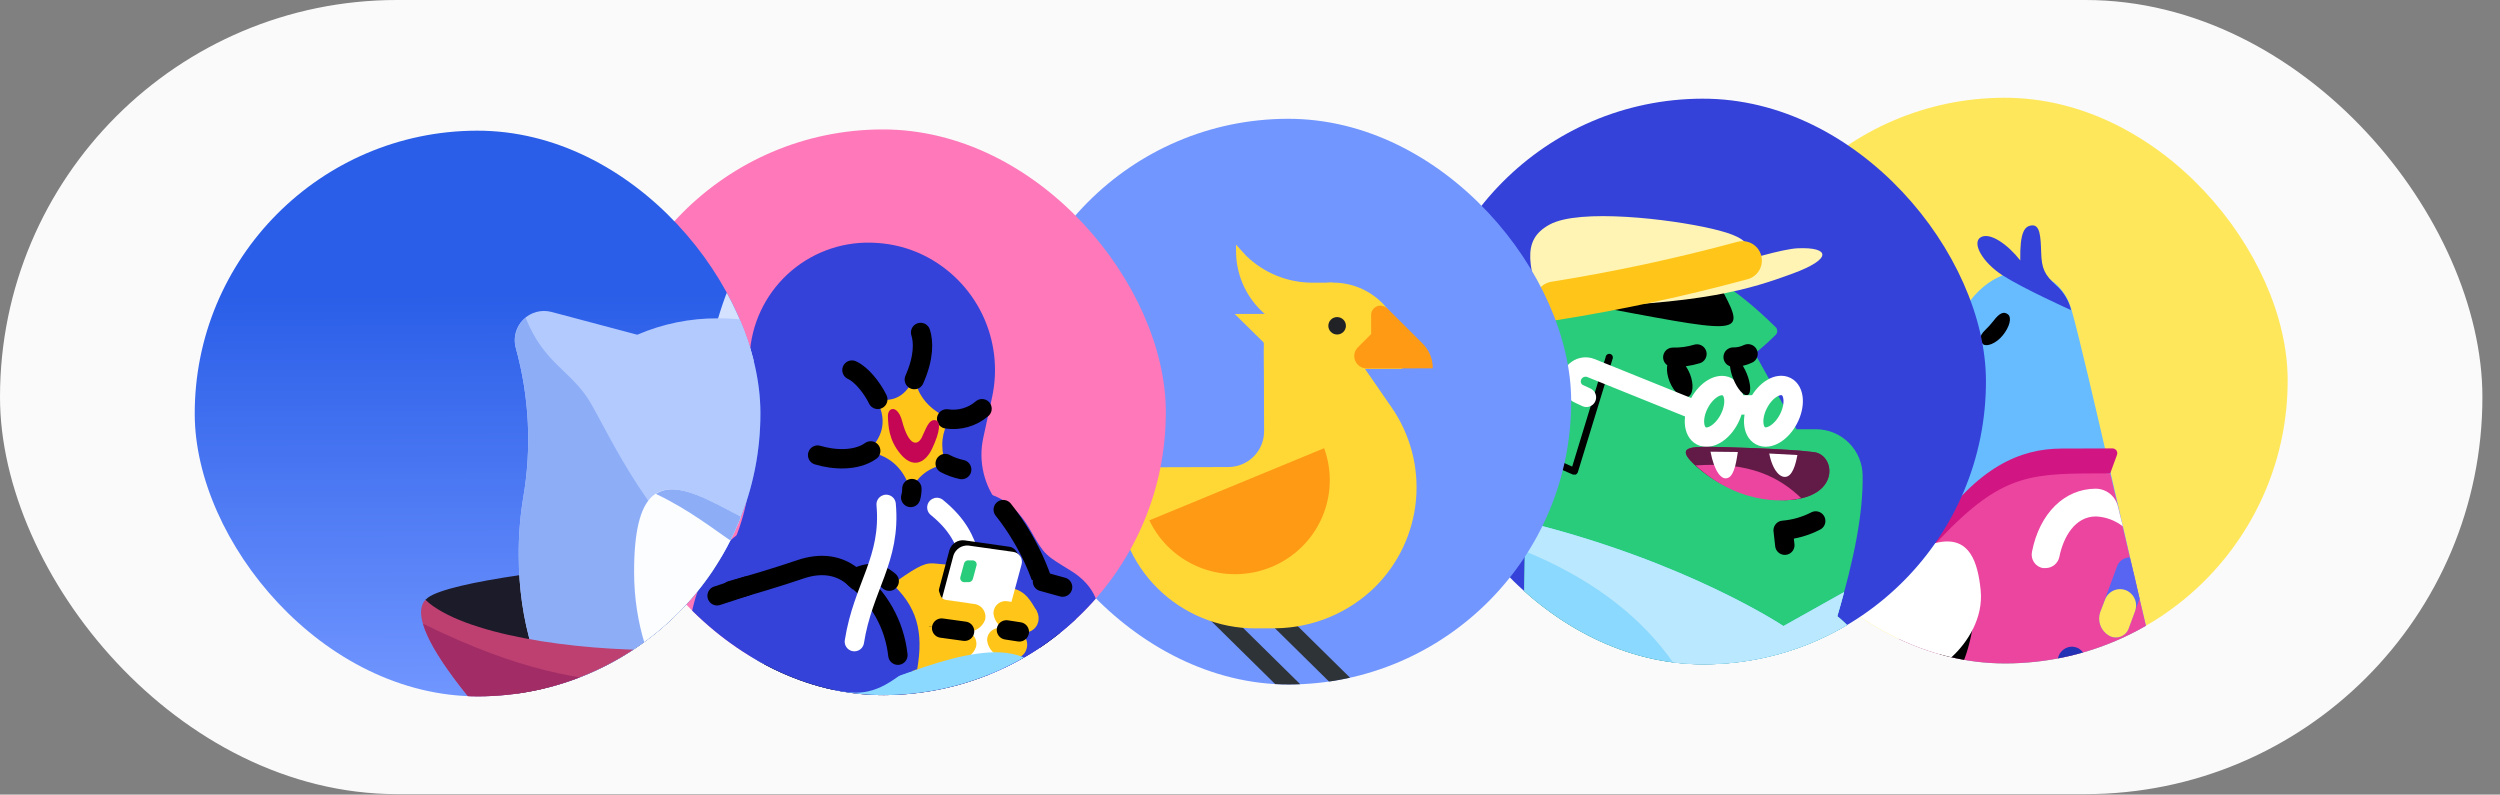 <svg width="129" height="41" viewBox="0 0 129 41" fill="none" xmlns="http://www.w3.org/2000/svg">
<rect x="0" y="0" width="129" height="41" fill="#808080" stroke="none"/>
<rect width="128.092" height="40.976" rx="20.488" fill="#FAFAFA"/>
<g clip-path="url(#clip0_188_2276)">
<rect x="88.811" y="5.088" width="29.189" height="29.189" rx="14.595" transform="rotate(-0.174 88.811 5.088)" fill="#FFE75C"/>
<path d="M111.307 34.693C111.412 35.114 111.42 35.554 111.33 35.979C111.24 36.404 111.054 36.803 110.787 37.146C110.52 37.489 110.179 37.766 109.789 37.958C109.399 38.149 108.971 38.249 108.536 38.25L102.599 38.268L99.823 39.834L99.823 39.751C98.556 39.754 97.829 39.342 98.375 34.69C98.122 33.383 96.944 28.239 96.289 24.401C95.697 20.895 97.001 19.604 100.607 17.559C102.129 12.988 106.115 13.246 106.891 15.983C107.667 18.721 110.235 30.358 111.307 34.693Z" fill="#66BCFF"/>
<path d="M111.305 34.693C110.759 32.452 109.792 28.304 108.887 24.425L104.237 24.086L100.654 26.63L98.586 29.417L97.532 30.853C97.911 32.637 98.227 34.089 98.353 34.711C97.807 39.362 98.535 39.775 99.801 39.771L103.47 38.203L111.979 37.576C111.768 36.642 111.537 35.667 111.305 34.693Z" fill="#EB459F"/>
<path d="M101.786 32.385C102.043 30.835 101.903 29.522 101.473 29.45C101.043 29.379 100.487 30.577 100.229 32.127C99.972 33.676 100.112 34.989 100.542 35.061C100.971 35.132 101.528 33.934 101.786 32.385Z" fill="black"/>
<path d="M99.062 28.544C99.268 28.17 99.496 27.796 99.723 27.463C102.058 24.072 104.255 23.152 106.373 23.146L109.009 23.138C109.048 23.139 109.087 23.149 109.121 23.168C109.156 23.186 109.186 23.213 109.208 23.245C109.23 23.277 109.245 23.315 109.25 23.354C109.255 23.393 109.251 23.432 109.238 23.469L108.888 24.425C104.841 24.438 103.408 24.317 100.056 27.856L98.587 29.417L99.062 28.544Z" fill="#D11583"/>
<path d="M100.056 27.981C98.666 28.234 97.569 28.964 96.95 30.253C96.774 30.61 96.52 30.923 96.205 31.168L92.477 33.899C92.058 34.198 91.767 34.644 91.661 35.148C91.555 35.651 91.642 36.177 91.904 36.62C92.088 36.93 92.349 37.187 92.663 37.365C92.977 37.542 93.332 37.634 93.693 37.631L95.249 37.627C98.482 35.811 99.973 34.582 100.739 33.874C101.504 33.166 102.352 31.897 102.202 30.444C102.052 28.992 101.633 27.685 100.056 27.981Z" fill="white"/>
<path d="M101.186 17.246C100.686 16.417 100.018 15.319 99.767 14.801C99.517 14.283 98.915 14.409 99.773 16.731C97.695 15.949 97.26 16.241 97.157 16.532C97.054 16.823 97.511 16.967 98.385 17.462C99.258 17.958 100.194 18.557 100.194 18.557L101.186 17.246Z" fill="#66BCFF"/>
<path d="M103.345 17.302C103.697 16.865 103.82 16.387 103.612 16.222C103.404 16.056 103.175 16.14 102.865 16.556C102.732 16.725 102.587 16.885 102.431 17.035C102.079 17.368 102.163 17.617 102.329 17.762C102.496 17.906 102.993 17.739 103.345 17.302Z" fill="black"/>
<path d="M106.869 16.004C106.869 16.004 104.396 14.891 103.335 14.209C102.274 13.527 101.732 12.512 102.208 12.241C102.685 11.969 103.6 12.61 104.246 13.438C104.221 11.964 104.469 11.652 104.863 11.63C105.258 11.608 105.301 12.19 105.324 13.02C105.347 13.85 105.494 14.182 106.118 14.74C106.492 15.075 106.754 15.516 106.869 16.004Z" fill="#3442D9"/>
<path d="M97.82 22.923C97.238 22.924 96.739 22.428 97.193 21.555C97.647 20.681 99.138 19.805 99.864 19.471C100.589 19.137 100.923 19.468 100.944 19.717C100.966 19.966 100.863 20.34 100.346 21.006C99.829 21.671 98.878 22.919 97.82 22.923Z" fill="white"/>
<path d="M98.277 22.859L97.924 22.922L97.421 21.222L97.71 20.91L98.277 22.859Z" fill="#8CD9FF"/>
<path d="M99.559 21.942L99.27 22.233L98.682 20.139L98.993 19.93L99.559 21.942Z" fill="#8CD9FF"/>
<path d="M100.718 20.485L100.449 20.86L100.029 19.408L100.382 19.345L100.718 20.485Z" fill="#8CD9FF"/>
<path d="M100.258 19.158C100.643 19.341 101.038 19.499 101.443 19.632" stroke="black" stroke-linecap="round" stroke-linejoin="round"/>
<path d="M109.539 27.163C109.14 26.849 108.653 26.669 108.147 26.648C107.067 26.652 106.469 27.712 106.264 28.73C106.231 28.893 106.143 29.04 106.015 29.146C105.887 29.252 105.726 29.311 105.56 29.313L105.415 29.314C105.321 29.297 105.232 29.261 105.152 29.209C105.073 29.156 105.005 29.088 104.952 29.009C104.899 28.93 104.863 28.841 104.846 28.747C104.829 28.653 104.831 28.557 104.852 28.464C105.24 26.491 106.523 25.221 108.142 25.216C108.41 25.219 108.669 25.312 108.877 25.481C109.085 25.65 109.229 25.885 109.287 26.147L109.539 27.163Z" fill="white"/>
<path d="M111.307 34.693C111.353 34.878 111.361 35.071 111.331 35.26C111.3 35.448 111.232 35.629 111.129 35.79C111.027 35.952 110.893 36.09 110.735 36.199C110.577 36.307 110.399 36.382 110.212 36.419L109.693 36.462C108.51 36.465 107.283 35.763 106.324 34.542C106.267 34.465 106.225 34.379 106.201 34.286C106.177 34.194 106.172 34.098 106.185 34.003C106.198 33.909 106.23 33.818 106.278 33.736C106.327 33.653 106.391 33.582 106.467 33.524C106.542 33.464 106.628 33.42 106.721 33.394C106.814 33.369 106.911 33.362 107.006 33.376C107.102 33.389 107.193 33.421 107.275 33.472C107.358 33.522 107.429 33.588 107.484 33.666C108.151 34.515 108.962 35.032 109.689 35.029C110.415 35.027 110.85 34.611 111.16 34.07C111.202 34.298 111.264 34.506 111.307 34.693Z" fill="#2331B5"/>
<path d="M109.897 28.76C109.75 28.762 109.608 28.808 109.489 28.894C109.37 28.98 109.281 29.101 109.234 29.24L108.369 31.588C108.294 31.808 108.296 32.048 108.376 32.267C108.456 32.486 108.609 32.671 108.809 32.791C108.899 32.846 109.001 32.88 109.106 32.891C109.212 32.901 109.318 32.888 109.418 32.852C109.517 32.815 109.608 32.757 109.682 32.681C109.756 32.606 109.812 32.514 109.845 32.414L110.401 30.897C110.254 30.212 110.086 29.507 109.897 28.76Z" fill="#5865F2"/>
<path d="M108.81 32.791C108.61 32.671 108.457 32.486 108.377 32.267C108.297 32.048 108.295 31.808 108.37 31.588L108.617 30.944C108.659 30.831 108.724 30.729 108.808 30.644C108.893 30.559 108.995 30.494 109.107 30.452C109.219 30.41 109.339 30.393 109.459 30.402C109.578 30.412 109.694 30.446 109.799 30.504C109.97 30.604 110.101 30.759 110.17 30.945C110.239 31.13 110.241 31.333 110.176 31.52L109.846 32.414C109.813 32.514 109.757 32.605 109.683 32.681C109.608 32.757 109.518 32.815 109.419 32.852C109.319 32.888 109.213 32.901 109.107 32.89C109.002 32.88 108.9 32.846 108.81 32.791Z" fill="#FFE75C"/>
</g>
<g clip-path="url(#clip1_188_2276)">
<rect x="73.242" y="5.136" width="29.189" height="29.189" rx="14.595" transform="rotate(-0.174 73.242 5.136)" fill="#3442D9"/>
<path d="M79.753 16.587C78.893 13.767 78.432 12.419 79.966 11.584C81.499 10.749 86.171 11.295 88.352 11.807C90.533 12.32 90.846 12.859 89.421 15.001L79.753 16.587Z" fill="#FFF4B3"/>
<path d="M78.832 41.975C78.475 33.591 78.661 26.616 78.92 22.9C77.526 21.991 76.881 21.287 76.61 20.893C76.553 20.817 76.525 20.725 76.528 20.63C76.532 20.536 76.567 20.446 76.629 20.374C78.821 17.607 80.702 15.193 82.671 14.067C84.639 12.94 87.337 12.641 91.646 16.904C91.688 16.958 91.708 17.026 91.705 17.094C91.701 17.163 91.674 17.227 91.627 17.277C91.287 17.617 90.927 17.937 90.55 18.236C91.427 19.79 92.7 22.152 92.7 22.152L93.697 22.149C94.335 22.147 94.948 22.399 95.401 22.849C95.854 23.299 96.11 23.911 96.112 24.549C96.138 26.48 95.689 28.806 94.805 31.798C98.8 35.024 97.845 41.897 97.845 41.897L78.832 41.975Z" fill="#29CC7A"/>
<path d="M94.805 31.797C94.928 31.361 95.052 30.966 95.154 30.551L92.025 32.304C92.025 32.304 87.054 28.977 78.725 26.927C78.591 30.788 78.586 36.019 78.832 41.975L97.846 41.918C97.846 41.918 98.8 35.023 94.805 31.797Z" fill="#8CD9FF"/>
<path d="M95.597 32.563C95.354 32.287 95.089 32.031 94.806 31.798C94.929 31.361 95.052 30.967 95.155 30.551L92.026 32.304C92.026 32.304 87.055 28.977 78.725 26.927C78.706 27.404 78.687 27.923 78.688 28.442C85.069 31.059 88.507 35.574 88.921 41.945L93.632 41.931C94.452 38.275 95.106 35.076 95.597 32.563Z" fill="#BAE8FF"/>
<path d="M81.23 24.491L81.313 24.491C81.355 24.449 81.396 24.428 81.417 24.366L83.205 18.528C83.217 18.503 83.224 18.476 83.224 18.449C83.225 18.422 83.219 18.395 83.208 18.37C83.198 18.345 83.181 18.322 83.161 18.304C83.14 18.286 83.116 18.273 83.09 18.265C83.063 18.258 83.036 18.256 83.009 18.26C82.982 18.264 82.956 18.274 82.933 18.29C82.911 18.305 82.892 18.325 82.877 18.348C82.863 18.372 82.855 18.398 82.852 18.425L81.125 24.076C80.371 23.757 79.647 23.37 78.963 22.92L78.922 22.92C78.922 23.045 78.902 23.19 78.902 23.315C79.621 23.774 80.379 24.168 81.168 24.491L81.23 24.491Z" fill="black"/>
<path d="M88.923 15.085L81.494 15.648C89.801 17.2 90.155 17.427 88.923 15.085Z" fill="black"/>
<path d="M87.083 20.49C87.369 20.373 87.419 19.831 87.194 19.279C86.969 18.727 86.555 18.374 86.268 18.491C85.981 18.608 85.931 19.15 86.156 19.702C86.381 20.254 86.796 20.607 87.083 20.49Z" fill="black"/>
<path d="M89.225 21.631C89.593 20.931 89.546 20.182 89.119 19.958C88.693 19.734 88.049 20.12 87.681 20.82C87.313 21.52 87.361 22.269 87.787 22.493C88.213 22.717 88.857 22.331 89.225 21.631Z" stroke="white" stroke-miterlimit="10"/>
<path d="M92.281 21.626C92.649 20.926 92.602 20.177 92.176 19.953C91.75 19.729 91.106 20.115 90.738 20.815C90.37 21.515 90.417 22.264 90.843 22.488C91.269 22.712 91.913 22.326 92.281 21.626Z" stroke="white" stroke-miterlimit="10"/>
<path d="M90.179 20.38C90.37 20.303 90.35 19.809 90.133 19.278C89.917 18.748 89.587 18.38 89.396 18.458C89.205 18.536 89.225 19.029 89.441 19.56C89.658 20.091 89.988 20.458 90.179 20.38Z" fill="black"/>
<path d="M92.172 25.807C90.57 25.817 89.013 25.272 87.767 24.263C86.477 23.209 86.996 23.083 87.805 23.059C88.614 23.036 92.496 23.17 93.618 23.332C94.739 23.495 94.953 25.715 92.172 25.807Z" fill="#912869"/>
<path d="M92.172 25.807C90.57 25.817 89.013 25.272 87.767 24.263C86.477 23.209 86.996 23.083 87.805 23.059C88.614 23.036 92.496 23.17 93.618 23.332C94.739 23.495 94.953 25.715 92.172 25.807Z" fill="#611B46"/>
<path d="M92.097 28.132L92.011 27.364C92.597 27.316 93.168 27.152 93.691 26.882" stroke="black" stroke-linecap="round" stroke-linejoin="round"/>
<path d="M92.94 25.701C91.815 24.625 90.298 23.82 87.496 24.015C89.911 26.229 92.421 25.848 92.94 25.701Z" fill="#EB459F"/>
<path d="M89.356 20.896L90.622 20.892" stroke="white" stroke-miterlimit="10"/>
<path d="M87.446 21.151L82.084 18.988C81.971 18.944 81.85 18.929 81.731 18.943C81.611 18.957 81.496 18.999 81.397 19.067C81.297 19.134 81.215 19.225 81.158 19.331C81.101 19.437 81.07 19.555 81.069 19.676C81.067 19.817 81.107 19.956 81.186 20.075C81.264 20.193 81.376 20.285 81.507 20.338L81.86 20.503" stroke="white" stroke-miterlimit="10" stroke-linecap="round"/>
<path d="M86.317 18.435C86.738 18.445 87.159 18.387 87.562 18.265" stroke="black" stroke-miterlimit="10" stroke-linecap="round"/>
<path d="M89.43 18.426C89.696 18.432 89.959 18.374 90.198 18.257" stroke="black" stroke-miterlimit="10" stroke-linecap="round"/>
<path d="M80.456 15.858C87.866 15.732 90.375 14.894 92.49 14.12C94.605 13.345 94.396 12.744 92.777 12.811C91.158 12.878 85.622 15.012 80.456 15.858Z" fill="#FFF4B3"/>
<path d="M80.457 15.858L82.989 15.643L89.067 14.421L87.547 12.931L80.303 12.953L80.457 15.858Z" fill="#FFF4B3"/>
<path d="M92.746 23.48L91.293 23.402C91.462 24.273 91.878 24.728 92.231 24.582C92.583 24.436 92.705 23.667 92.746 23.48Z" fill="white"/>
<path d="M88.262 23.307C88.451 24.303 88.827 24.82 89.179 24.653C89.531 24.486 89.612 23.656 89.673 23.323L88.262 23.307Z" fill="white"/>
<path d="M89.913 13.443C86.717 14.309 83.476 15.005 80.205 15.527" stroke="#FFC619" stroke-width="2" stroke-miterlimit="10" stroke-linecap="round"/>
</g>
<g clip-path="url(#clip2_188_2276)">
<rect x="51.84" y="6.174" width="29.189" height="29.189" rx="14.595" transform="rotate(-0.174 51.84 6.174)" fill="#7196FF"/>
<path d="M62.815 31.091L62.176 31.729L66.846 36.331L67.485 35.694L62.815 31.091Z" fill="#2E3338"/>
<path d="M65.725 31.089L65.086 31.727L69.756 36.329L70.395 35.692L65.725 31.089Z" fill="#2E3338"/>
<path d="M70.968 30.274C72.171 29.069 72.912 27.487 73.065 25.799C73.218 24.111 72.774 22.423 71.808 21.025L68.778 16.636L65.21 16.646L65.227 22.257C65.228 22.744 65.034 23.212 64.688 23.558C64.341 23.904 63.87 24.099 63.379 24.1L57.642 24.117L57.646 25.388C57.651 27.256 58.404 29.046 59.738 30.365C61.073 31.684 62.88 32.424 64.765 32.424L65.809 32.42C67.745 32.398 69.596 31.628 70.968 30.274Z" fill="#FFD836"/>
<path d="M68.774 14.583C69.72 14.58 70.629 14.95 71.3 15.612C71.971 16.273 72.35 17.172 72.353 18.111L72.356 19.029L65.219 19.051L65.216 18.113C65.218 17.178 65.594 16.282 66.26 15.62C66.927 14.959 67.831 14.586 68.774 14.583Z" fill="#FFD836"/>
<path d="M73.395 17.716C73.567 17.884 73.704 18.085 73.796 18.307C73.888 18.528 73.934 18.766 73.931 19.005L70.52 19.015C70.394 19.013 70.27 18.974 70.166 18.904C70.061 18.833 69.979 18.733 69.93 18.617C69.882 18.501 69.869 18.373 69.892 18.25C69.916 18.127 69.976 18.012 70.064 17.922L70.752 17.236L70.749 16.258C70.748 16.132 70.797 16.011 70.885 15.919C70.973 15.828 71.093 15.774 71.22 15.768C71.35 15.775 71.475 15.822 71.576 15.904L73.395 17.716Z" fill="#FF9A15"/>
<path d="M68.773 14.583L67.728 14.586C66.442 14.588 65.208 14.086 64.294 13.189L63.779 12.624L63.78 12.976C63.784 14.116 64.244 15.209 65.06 16.013C65.876 16.817 66.981 17.267 68.131 17.263L68.762 17.261L68.773 14.583Z" fill="#FFD836"/>
<path d="M63.711 16.201L66.57 16.193L66.578 19.027L63.711 16.201Z" fill="#FFD836"/>
<path d="M59.306 26.849C59.843 27.977 60.797 28.856 61.97 29.304C63.143 29.753 64.446 29.735 65.607 29.256C66.768 28.777 67.698 27.873 68.204 26.732C68.71 25.59 68.753 24.299 68.325 23.127L59.306 26.849Z" fill="#FF9A15"/>
<path d="M54.478 20.999L56.713 23.299C57.007 23.585 57.24 23.925 57.4 24.3C57.561 24.675 57.644 25.078 57.647 25.486L59.244 25.481L59.24 24.367C59.236 23.744 59.025 23.14 58.638 22.65C58.251 22.159 57.711 21.81 57.103 21.656L54.478 20.999Z" fill="#FFD836"/>
<path d="M58.69 24.818L58.513 24.994C58.441 25.064 58.349 25.111 58.25 25.129C58.15 25.147 58.048 25.136 57.955 25.096C57.862 25.057 57.784 24.991 57.728 24.907C57.673 24.824 57.644 24.726 57.645 24.626L57.629 19.485L58.677 20.517C59.247 21.09 59.568 21.861 59.57 22.665C59.573 23.469 59.257 24.242 58.69 24.818Z" fill="#FFD836"/>
<path d="M68.997 17.261C69.248 17.26 69.45 17.058 69.449 16.81C69.449 16.561 69.245 16.361 68.995 16.361C68.744 16.362 68.542 16.564 68.542 16.812C68.543 17.061 68.747 17.261 68.997 17.261Z" fill="#202225"/>
</g>
<g clip-path="url(#clip3_188_2276)">
<rect x="30.924" y="6.723" width="29.189" height="29.189" rx="14.595" transform="rotate(-0.174 30.924 6.723)" fill="#FF78B9"/>
<path d="M54.723 40.959C55.709 38.876 53.039 35.546 48.759 33.521C44.48 31.496 40.212 31.542 39.226 33.625C38.24 35.708 40.91 39.038 45.19 41.063C49.469 43.088 53.738 43.042 54.723 40.959Z" fill="black"/>
<path d="M55.243 29.442C53.975 28.657 53.912 28.678 53.203 27.414C52.493 26.15 51.599 25.53 50.56 25.387L51.876 34.703C54.577 35.484 56.233 34.109 56.602 32.759C56.972 31.408 56.532 30.226 55.243 29.442Z" fill="#3442D9"/>
<path d="M53.98 30.67C53.623 29.156 52.683 27.394 51.579 26.069C51.184 25.59 50.902 25.028 50.757 24.424C50.611 23.82 50.605 23.191 50.738 22.585L51.189 20.508C51.505 19.066 51.33 17.56 50.69 16.23C50.05 14.9 48.983 13.823 47.658 13.17C46.899 12.799 46.072 12.583 45.228 12.534C43.639 12.423 42.069 12.935 40.852 13.961C39.634 14.988 38.865 16.449 38.706 18.034C38.673 18.302 38.66 18.573 38.667 18.843L38.67 19.736L38.723 23.472C38.773 25.151 38.422 26.817 37.7 28.332C37.4 28.934 37.172 29.569 37.02 30.223L47.203 40.986C52.037 40.162 55.053 35.482 53.98 30.67Z" fill="#3442D9"/>
<path d="M47.224 40.986C52.037 40.162 55.054 35.482 53.98 30.67C53.644 29.239 52.788 27.581 51.767 26.297" stroke="black" stroke-miterlimit="10" stroke-linecap="round"/>
<path d="M50.743 30.991C51.693 29.411 52.068 29.617 53.771 30.069C55.142 30.418 56.728 33.215 54.636 34.633C52.544 36.05 48.265 35.212 50.743 30.991Z" fill="#3442D9"/>
<path d="M45.997 26.353C46.188 26.206 46.218 25.925 46.064 25.726C45.91 25.526 45.631 25.483 45.44 25.629C45.249 25.776 45.219 26.057 45.373 26.257C45.527 26.457 45.806 26.5 45.997 26.353Z" fill="black"/>
<path d="M48.612 26.508C48.803 26.361 48.833 26.08 48.679 25.88C48.526 25.68 48.246 25.637 48.055 25.784C47.864 25.931 47.834 26.212 47.988 26.412C48.142 26.611 48.421 26.655 48.612 26.508Z" fill="black"/>
<path d="M48.342 26.183C50.568 28.003 49.659 29.313 51.452 32.006" stroke="white" stroke-miterlimit="10" stroke-linecap="round"/>
<path d="M45.843 30.28C47.21 29.321 47.624 29.049 48.143 29.069L49.493 29.189L49.157 34.67L45.731 34.577L45.843 30.28Z" fill="#FFC619"/>
<path d="M52.48 28.869C52.505 28.796 52.514 28.718 52.504 28.642C52.495 28.566 52.468 28.493 52.426 28.428C52.383 28.364 52.327 28.311 52.26 28.272C52.193 28.233 52.119 28.211 52.042 28.206L49.758 27.881C49.592 27.863 49.425 27.904 49.286 27.995C49.146 28.086 49.042 28.222 48.991 28.381L47.719 33.159C47.693 33.232 47.685 33.309 47.694 33.386C47.703 33.462 47.73 33.535 47.773 33.599C47.815 33.663 47.872 33.717 47.939 33.756C48.005 33.794 48.08 33.817 48.157 33.822L50.441 34.147C50.607 34.164 50.773 34.124 50.913 34.033C51.052 33.942 51.156 33.805 51.207 33.647L52.48 28.869Z" fill="black"/>
<path d="M52.375 28.392L52.625 28.681L51.941 28.746L52.375 28.392Z" fill="black"/>
<path d="M53.505 31.543C53.213 31.067 52.942 30.465 52.153 30.343L52.052 31.34L53.505 31.543Z" fill="#FFC619"/>
<path d="M52.71 29.138C52.732 29.065 52.737 28.989 52.726 28.914C52.715 28.839 52.687 28.768 52.646 28.704C52.604 28.641 52.549 28.588 52.485 28.549C52.42 28.509 52.348 28.484 52.272 28.475L49.967 28.15C49.802 28.137 49.637 28.178 49.499 28.269C49.36 28.36 49.255 28.494 49.201 28.65L47.928 33.428C47.907 33.501 47.902 33.577 47.913 33.652C47.924 33.727 47.951 33.799 47.993 33.862C48.035 33.925 48.09 33.978 48.154 34.018C48.219 34.057 48.291 34.083 48.366 34.091L50.671 34.396C50.833 34.422 50.998 34.387 51.136 34.298C51.273 34.21 51.374 34.074 51.417 33.916L52.71 29.138Z" fill="white"/>
<path d="M52.01 31.029L52.944 31.171C53.134 31.192 53.307 31.286 53.428 31.433C53.549 31.58 53.607 31.769 53.59 31.958C53.586 32.057 53.561 32.153 53.517 32.242C53.473 32.33 53.411 32.408 53.335 32.471C53.258 32.534 53.17 32.58 53.075 32.606C52.98 32.633 52.88 32.639 52.783 32.625L52.097 32.523C51.885 32.493 51.688 32.394 51.537 32.24C51.386 32.087 51.291 31.888 51.265 31.675C51.259 31.579 51.276 31.484 51.313 31.397C51.35 31.309 51.407 31.231 51.478 31.169C51.551 31.106 51.636 31.061 51.728 31.037C51.82 31.013 51.917 31.01 52.01 31.029Z" fill="#FFC619"/>
<path d="M51.703 32.42L52.347 32.522C52.454 32.536 52.558 32.572 52.65 32.629C52.742 32.686 52.821 32.763 52.88 32.854C52.94 32.944 52.979 33.047 52.995 33.154C53.011 33.262 53.003 33.371 52.972 33.475C52.928 33.642 52.823 33.787 52.677 33.88C52.531 33.973 52.355 34.007 52.185 33.976L51.79 33.915C51.575 33.886 51.375 33.787 51.221 33.634C51.067 33.481 50.967 33.281 50.937 33.066C50.931 32.969 50.947 32.872 50.985 32.782C51.024 32.692 51.082 32.613 51.157 32.55C51.231 32.487 51.319 32.443 51.414 32.42C51.509 32.398 51.608 32.398 51.703 32.42Z" fill="#FFC619"/>
<path d="M49.697 34.793L47.454 34.488L47.555 33.575L49.798 33.9L49.697 34.793Z" fill="#FFC619"/>
<path d="M50.225 31.159L48.813 30.956C48.745 30.947 48.682 30.918 48.63 30.875C48.579 30.83 48.541 30.772 48.521 30.707L48.396 30.334L48.289 29.566L47.53 32.267L49.814 32.592C50.026 32.62 50.242 32.575 50.426 32.466C50.611 32.356 50.752 32.188 50.829 31.987C50.854 31.892 50.857 31.793 50.838 31.697C50.82 31.601 50.78 31.51 50.722 31.43C50.665 31.351 50.59 31.286 50.504 31.239C50.418 31.192 50.323 31.165 50.225 31.159Z" fill="#FFC619"/>
<path d="M49.772 32.572L47.529 32.267L47.638 33.761L49.361 34.005C49.572 34.036 49.786 33.992 49.967 33.882C50.149 33.771 50.286 33.601 50.356 33.4C50.384 33.307 50.39 33.208 50.375 33.112C50.359 33.015 50.322 32.924 50.266 32.844C50.209 32.764 50.136 32.698 50.05 32.651C49.965 32.604 49.87 32.577 49.772 32.572Z" fill="#FFC619"/>
<path d="M65.7 41.677C65.755 39.435 63.907 39.088 62.639 38.303C61.37 37.518 59.87 35.862 58.31 34.746C56.75 33.63 55.401 33.655 52.767 34.472L55.795 40.316C57.499 41.183 57.876 42.137 58.793 43.421C59.71 44.705 60.937 45.199 62.16 44.967C62.807 46.024 62.932 46.273 63.866 45.938C64.799 45.603 66.332 44.892 66.744 43.667C67.155 42.441 66.553 42.235 65.7 41.677Z" fill="#66BCFF"/>
<path d="M55.659 36.871C55.383 37.763 55.205 38.682 55.127 39.613" stroke="black" stroke-width="2" stroke-miterlimit="10" stroke-linecap="round"/>
<path d="M56.917 47.661C55.033 49.369 53.434 48.896 52.686 48.815C51.939 48.735 52.02 48.195 51.956 47.738C51.893 47.282 51.849 46.597 51.849 46.597C49.96 46.478 49.728 45.192 49.683 44.05C49.638 42.909 49.347 42.744 49.199 41.935C46.92 41.532 44.765 40.611 42.9 39.242C41.035 37.872 39.51 36.092 38.444 34.038L40.411 32.6L44.82 35.451C47.785 34.342 49.423 33.777 51.021 33.668C52.619 33.559 54.199 34.157 54.724 36.376C55.25 38.595 55.314 39.28 55.795 40.337C55.92 40.607 56.129 40.98 56.338 41.373C56.922 42.555 57.529 44.213 56.352 46.023C56.498 46.583 56.687 47.13 56.917 47.661Z" fill="#8CD9FF"/>
<path d="M41.673 38.221C41.606 36.748 42.163 35.708 43.18 35.539L40.6 33.762L38.735 34.577C39.216 35.904 40.445 37.353 41.673 38.221Z" fill="black"/>
<path d="M45.882 29.989C45.279 29.472 44.822 29.515 44.097 29.828C43.327 29.125 42.33 29.024 41.293 29.38C40.256 29.736 38.66 30.218 37.726 30.47C37.674 30.49 37.618 30.494 37.563 30.482C37.509 30.471 37.459 30.443 37.419 30.404C37.38 30.365 37.353 30.315 37.341 30.261C37.328 30.207 37.332 30.15 37.352 30.098L38.029 27.605C35.813 29.272 35.097 32.824 35.809 34.752C36.52 36.68 39.592 36.65 40.566 36.108C41.54 35.565 41.872 35.398 42.993 35.602C44.115 35.806 44.987 35.949 46.457 34.823L47.328 34.53C47.655 32.64 47.36 31.271 45.882 29.989Z" fill="#3442D9"/>
<path d="M45.883 29.989C45.279 29.472 44.822 29.515 44.097 29.828C43.327 29.125 42.33 29.024 41.293 29.38C40.257 29.736 38.66 30.218 37.727 30.47" stroke="black" stroke-miterlimit="10" stroke-linecap="round"/>
<path d="M44.098 29.828C44.719 30.306 45.237 30.906 45.621 31.589C46.005 32.273 46.246 33.027 46.331 33.807" stroke="black" stroke-miterlimit="10" stroke-linecap="round"/>
<path d="M50.386 29.186C50.395 29.158 50.398 29.128 50.394 29.097C50.391 29.068 50.381 29.039 50.365 29.013C50.349 28.988 50.328 28.966 50.302 28.949C50.277 28.933 50.249 28.922 50.219 28.917L50.011 28.918C49.953 28.905 49.893 28.916 49.843 28.947C49.793 28.978 49.756 29.027 49.742 29.085L49.557 29.77C49.548 29.8 49.545 29.832 49.55 29.864C49.555 29.895 49.567 29.925 49.585 29.951C49.603 29.977 49.627 29.998 49.655 30.014C49.682 30.029 49.713 30.038 49.745 30.04L49.952 30.039C50.007 30.046 50.062 30.032 50.108 30.002C50.154 29.971 50.187 29.925 50.201 29.872L50.386 29.186Z" fill="#29CC7A"/>
<path d="M47.051 25.211C47.211 24.886 47.447 24.604 47.739 24.39C48.031 24.176 48.37 24.036 48.729 23.982C48.77 23.981 48.791 23.94 48.77 23.919C48.497 22.924 48.62 22.363 48.971 21.635C48.974 21.63 48.976 21.624 48.977 21.618C48.978 21.611 48.977 21.605 48.975 21.599C48.973 21.593 48.97 21.587 48.965 21.583C48.961 21.578 48.956 21.575 48.95 21.573C47.786 21.078 47.347 20.25 47.221 19.627C47.2 19.586 47.138 19.565 47.117 19.607C46.601 20.646 45.896 20.69 45.294 20.609C45.252 20.609 45.231 20.65 45.252 20.671C45.858 21.831 45.424 22.663 44.824 23.246C44.821 23.254 44.819 23.263 44.82 23.272C44.82 23.28 44.823 23.289 44.827 23.297C44.831 23.305 44.836 23.312 44.843 23.317C44.849 23.323 44.857 23.327 44.866 23.329C46.029 23.533 46.654 24.299 46.947 25.191C46.968 25.232 47.03 25.253 47.051 25.211Z" fill="#FFC619"/>
<path d="M49.772 32.572L48.588 32.409" stroke="black" stroke-miterlimit="10" stroke-linecap="round"/>
<path d="M51.932 32.503L52.596 32.605" stroke="black" stroke-miterlimit="10" stroke-linecap="round"/>
<path d="M47.179 19.586C47.695 18.422 47.651 17.612 47.504 17.156" stroke="black" stroke-miterlimit="10" stroke-linecap="round"/>
<path d="M48.847 21.615C49.171 21.663 49.502 21.642 49.817 21.551C50.132 21.461 50.424 21.304 50.672 21.09" stroke="black" stroke-miterlimit="10" stroke-linecap="round"/>
<path d="M47.053 25.211C47.055 25.366 47.034 25.52 46.992 25.668" stroke="black" stroke-miterlimit="10" stroke-linecap="round"/>
<path d="M44.929 23.267C44.163 23.809 43 23.729 42.19 23.483" stroke="black" stroke-miterlimit="10" stroke-linecap="round"/>
<path d="M45.294 20.608C45.002 20.007 44.46 19.324 43.961 19.097" stroke="black" stroke-miterlimit="10" stroke-linecap="round"/>
<path d="M48.772 23.919C49.04 24.061 49.326 24.165 49.623 24.228" stroke="black" stroke-miterlimit="10" stroke-linecap="round"/>
<path d="M46.543 21.705C46.9 23.074 47.357 22.989 47.563 22.574C47.769 22.158 47.913 21.639 48.245 21.679C48.578 21.72 48.496 22.301 48.105 23.133C47.713 23.964 47.07 24.153 46.466 23.428C45.861 22.703 45.839 21.998 45.816 21.5C45.794 21.002 46.312 20.875 46.543 21.705Z" fill="#C40655"/>
<path d="M45.725 26.025C45.983 28.888 44.534 30.263 44.086 33.108" stroke="white" stroke-miterlimit="10" stroke-linecap="round"/>
<path d="M49.033 41.956C48.655 40.732 48.482 38.491 49.493 36.516" stroke="black" stroke-width="2" stroke-miterlimit="10" stroke-linecap="round"/>
<path d="M38.536 30.239L37.002 30.742" stroke="black" stroke-miterlimit="10" stroke-linecap="round"/>
<path d="M53.791 30.006L54.83 30.294" stroke="black" stroke-miterlimit="10" stroke-linecap="round"/>
</g>
<g clip-path="url(#clip4_188_2276)">
<rect x="10.004" y="6.787" width="29.189" height="29.189" rx="14.595" transform="rotate(-0.174 10.004 6.787)" fill="url(#paint0_linear_188_2276)"/>
<path d="M36.518 18.372C38.029 12.554 38.76 11.521 42.296 19.009L36.518 18.372Z" fill="#D4E1FF"/>
<path d="M22.085 30.835L21.946 30.955C24.056 32.933 27.268 38.021 32.13 37.749C32.13 37.749 36.082 44.919 40.308 44.113C44.534 43.306 47.651 37.344 47.651 37.344C48.79 35.287 49.594 33.061 50.033 30.75C49.972 30.215 49.772 29.799 49.395 29.542C46.371 27.548 24.284 29.222 22.085 30.835Z" fill="#1C1B29"/>
<path d="M28.453 16.095L32.883 17.272C34.198 16.705 35.617 16.417 37.05 16.427C43.798 16.406 47.407 21.871 47.428 28.596C47.448 35.322 43.872 40.808 37.123 40.828C30.374 40.849 26.785 35.384 26.765 28.658C26.758 27.668 26.834 26.679 26.994 25.701C27.443 23.12 27.314 20.471 26.612 17.946C26.544 17.69 26.544 17.422 26.612 17.166C26.68 16.911 26.814 16.678 27.001 16.491C27.187 16.303 27.419 16.168 27.674 16.099C27.929 16.029 28.198 16.028 28.453 16.095Z" fill="#B3CAFF"/>
<path d="M47.198 31.514C43.927 32.971 40.548 31.453 37.287 29.599C33.728 27.566 31.429 22.395 30.452 20.751C29.474 19.107 28.083 18.795 27.124 16.397C26.897 16.578 26.728 16.82 26.637 17.095C26.546 17.37 26.538 17.666 26.613 17.946C27.313 20.471 27.443 23.12 26.993 25.702C26.834 26.679 26.757 27.668 26.764 28.658C26.784 35.384 30.394 40.849 37.123 40.828C42.859 40.811 46.301 36.833 47.198 31.513L47.198 31.514Z" fill="#8DAEF7"/>
<path d="M46.595 29.51C46.611 34.748 43.508 39.004 39.676 39.015C35.846 39.027 32.736 34.79 32.72 29.552C32.694 20.903 38.094 27.969 41.926 27.958C45.756 27.946 46.672 22.091 46.595 29.51Z" fill="#FCFDFF"/>
<path d="M39.778 34.581C40.15 34.549 40.407 34.028 40.355 33.416C40.302 32.805 39.957 32.336 39.586 32.367C39.215 32.401 38.957 32.922 39.01 33.533C39.063 34.144 39.407 34.614 39.778 34.581ZM44.336 33.554C44.444 32.951 44.236 32.407 43.868 32.342C43.502 32.275 43.115 32.711 43.006 33.315C42.898 33.918 43.107 34.461 43.474 34.528C43.84 34.594 44.226 34.158 44.336 33.554Z" fill="#1C1B29"/>
<path d="M59.856 94.583C57.039 95.187 48.578 87.178 48.578 87.178C50.923 94.471 51.326 96.652 51.729 98.536C52.132 100.42 51.894 100.797 51.74 102.127C51.585 103.456 51.585 103.417 52.384 105.081C53.183 106.745 53.703 107.914 53.864 108.767C53.925 109.262 53.906 109.764 53.809 110.254L18.338 110.362C18.338 110.362 18.156 109.569 18.904 107.364C19.652 105.16 21.373 103.33 22.321 101.938C23.27 100.546 23.211 100.686 22.951 100.111C21.752 97.297 23.679 97.907 24.48 93.679C25.281 89.45 25.478 69.293 27.259 61.055C29.041 52.816 31.794 50.863 31.972 44.058C28.608 40.934 20.266 32.804 21.948 30.954C23.858 32.734 29.578 33.59 34.242 33.537C34.651 33.53 35.052 33.652 35.388 33.886C35.724 34.12 35.977 34.454 36.112 34.84C36.913 37.238 38.933 41.974 42.087 41.349C45.242 40.724 47.566 35.083 48.216 33.037C48.353 32.591 48.639 32.205 49.026 31.944C49.448 31.628 49.793 31.22 50.035 30.751C50.483 34.658 44.024 45.033 44.024 45.033C44.024 45.033 45.674 59.074 48.904 63.687C52.133 68.3 61.165 68.272 61.396 72.676C61.628 77.079 62.653 93.979 59.856 94.583Z" fill="#BD4070"/>
<path d="M32.401 35.208C30.058 35.076 26.901 34.689 21.832 32.185C22.654 35.138 29.125 41.388 31.971 44.058C31.935 46.168 31.559 48.26 30.859 50.251C33.43 53.874 36.52 51.504 37.107 61.699C37.358 66.043 40.571 71.806 43.925 78.046C47.279 84.285 47.7 72.796 47.544 67.143C47.455 64.068 46.829 60.261 46.162 56.632C44.737 51.141 44.023 45.033 44.023 45.033C44.023 45.033 48.547 37.758 49.763 33.112C49.453 33.306 49.212 33.591 49.071 33.927C47.848 36.707 46.478 39.42 44.967 42.054C43.407 44.698 40.493 46.016 37.122 40.829C33.752 35.641 34.922 35.36 32.401 35.208Z" fill="#A12C66"/>
<path d="M33.84 25.483C37.34 27.158 38.557 29.298 41.356 29.21C44.154 29.122 45.241 27.769 46.367 25.961C45.908 24.97 44.667 27.949 41.927 27.958C39.188 27.966 35.604 24.307 33.84 25.483Z" fill="#8DAEF7"/>
</g>
<defs>
<linearGradient id="paint0_linear_188_2276" x1="24.599" y1="36.108" x2="24.599" y2="15.2" gradientUnits="userSpaceOnUse">
<stop stop-color="#7196FF"/>
<stop offset="1" stop-color="#2A5EE8"/>
</linearGradient>
<clipPath id="clip0_188_2276">
<rect x="88.811" y="5.088" width="29.189" height="29.189" rx="14.595" transform="rotate(-0.174 88.811 5.088)" fill="white"/>
</clipPath>
<clipPath id="clip1_188_2276">
<rect x="73.242" y="5.136" width="29.189" height="29.189" rx="14.595" transform="rotate(-0.174 73.242 5.136)" fill="white"/>
</clipPath>
<clipPath id="clip2_188_2276">
<rect x="51.84" y="6.174" width="29.189" height="29.189" rx="14.595" transform="rotate(-0.174 51.84 6.174)" fill="white"/>
</clipPath>
<clipPath id="clip3_188_2276">
<rect x="30.924" y="6.723" width="29.189" height="29.189" rx="14.595" transform="rotate(-0.174 30.924 6.723)" fill="white"/>
</clipPath>
<clipPath id="clip4_188_2276">
<rect x="10.004" y="6.787" width="29.189" height="29.189" rx="14.595" transform="rotate(-0.174 10.004 6.787)" fill="white"/>
</clipPath>
</defs>
</svg>
